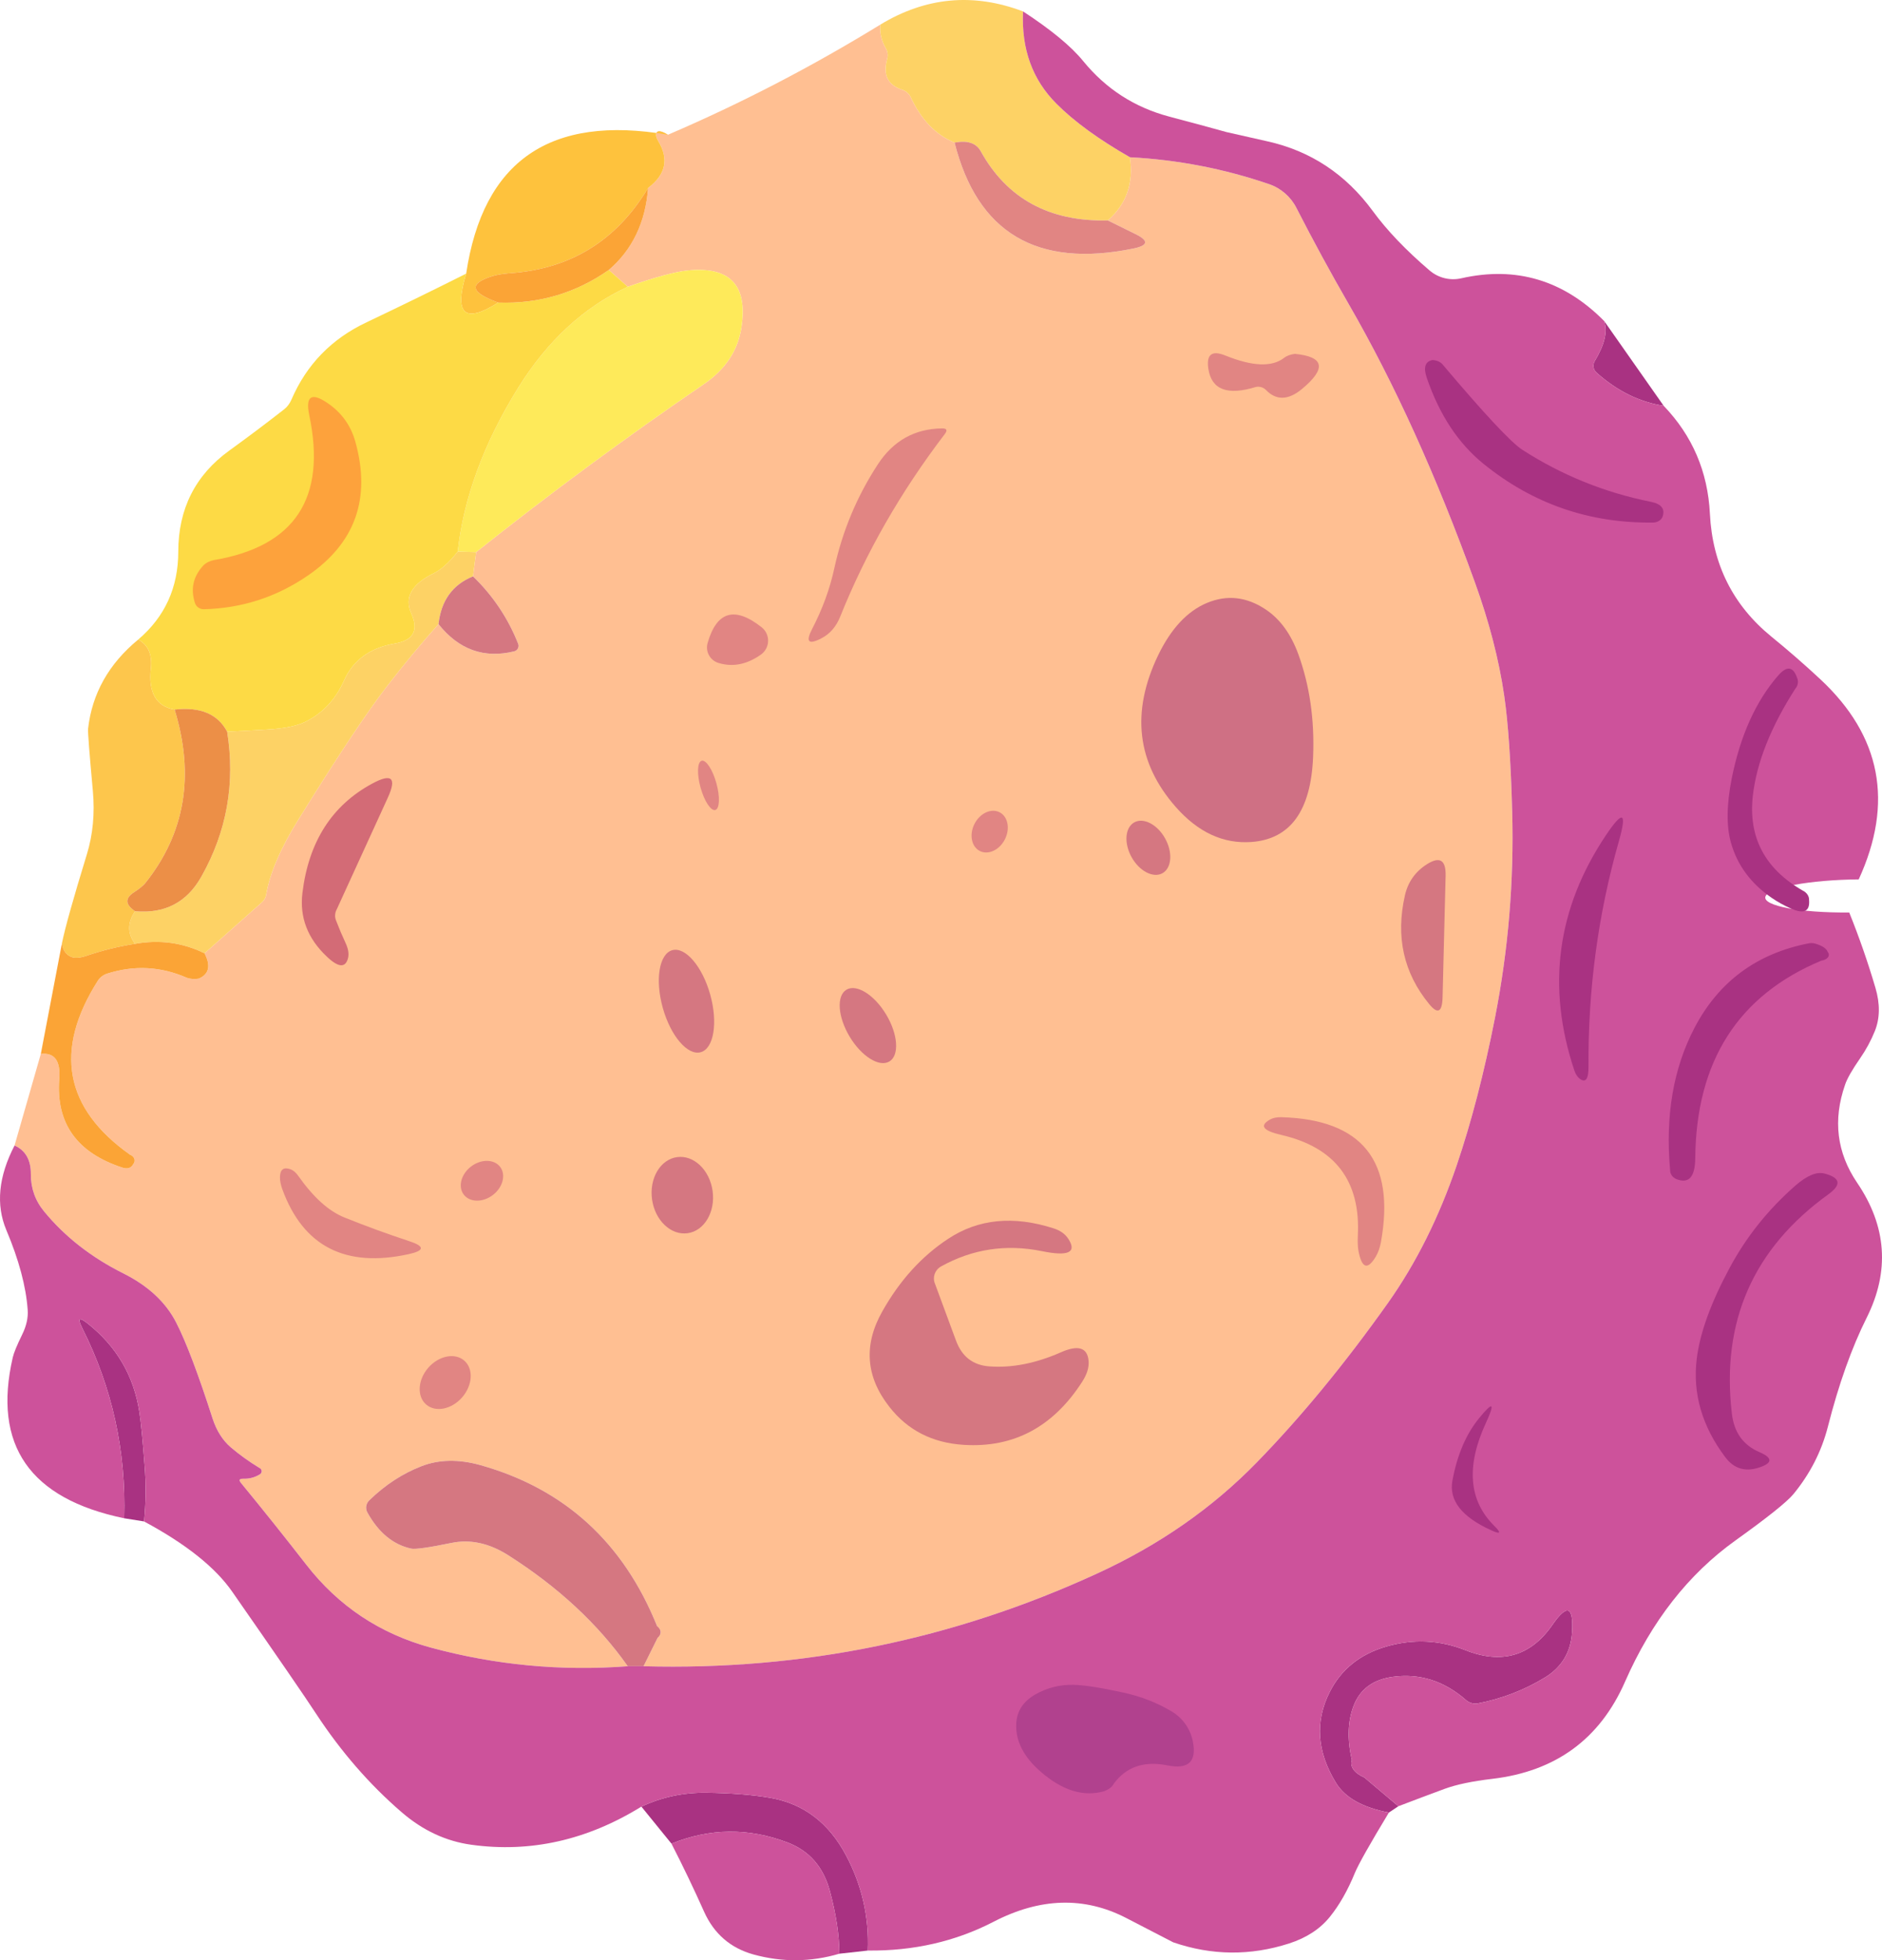 <?xml version="1.0" encoding="UTF-8" standalone="no"?><!-- Generator: Gravit.io --><svg xmlns="http://www.w3.org/2000/svg" xmlns:xlink="http://www.w3.org/1999/xlink" style="isolation:isolate" viewBox="906.166 452.876 148.974 155.13" width="148.974pt" height="155.13pt"><defs><clipPath id="_clipPath_cON9CIblTx8RB8eZoZQorzcXy2eBkkaZ"><rect x="906.166" y="452.876" width="148.974" height="155.13"/></clipPath></defs><g clip-path="url(#_clipPath_cON9CIblTx8RB8eZoZQorzcXy2eBkkaZ)"><path d=" M 975.857 454.82 Q 975.767 455.8 976.267 456.67 C 976.436 456.938 976.479 457.261 976.387 457.56 Q 975.877 459.41 977.557 459.97 C 977.869 460.072 978.119 460.282 978.247 460.55 Q 979.497 463.25 981.727 464.16 Q 984.437 474.88 995.857 472.55 Q 997.657 472.19 996.067 471.41 L 993.857 470.32 Q 996.067 468.39 995.607 465.32 Q 1001.287 465.62 1006.627 467.45 C 1007.565 467.772 1008.34 468.447 1008.787 469.33 Q 1010.767 473.2 1012.937 476.96 Q 1018.357 486.34 1022.917 498.97 Q 1024.607 503.64 1025.237 507.94 Q 1025.707 511.17 1025.867 517.13 Q 1026.087 525.36 1024.507 533.41 Q 1023.217 539.97 1021.477 545.09 Q 1019.377 551.26 1016.047 555.97 Q 1010.927 563.19 1005.667 568.59 Q 1000.387 574.02 993.017 577.4 Q 975.957 585.25 957.107 584.74 L 958.217 582.5 C 958.555 582.219 958.539 581.838 958.177 581.56 Q 954.177 571.64 944.217 568.83 Q 941.617 568.1 939.527 568.91 Q 937.277 569.78 935.397 571.61 C 935.127 571.866 935.069 572.271 935.257 572.59 Q 936.577 574.96 938.707 575.43 Q 939.187 575.54 941.907 574.98 Q 944.147 574.52 946.417 575.97 Q 952.337 579.74 955.857 584.74 Q 947.937 585.34 940.287 583.27 Q 934.237 581.63 930.407 576.7 Q 927.867 573.43 925.237 570.23 Q 924.957 569.89 925.427 569.9 Q 926.127 569.92 926.707 569.57 C 926.818 569.515 926.885 569.407 926.878 569.292 C 926.872 569.177 926.794 569.075 926.677 569.03 Q 925.487 568.31 924.427 567.41 Q 923.467 566.58 922.997 565.15 Q 921.287 559.83 920.107 557.53 Q 918.867 555.12 915.927 553.65 Q 912.127 551.75 909.667 548.76 Q 908.597 547.47 908.607 545.79 Q 908.617 544.11 907.317 543.53 L 909.397 536.28 Q 911.027 536.1 910.857 538.28 Q 910.457 543.52 915.857 545.28 Q 916.457 545.48 916.717 545 C 916.82 544.875 916.85 544.722 916.799 544.579 C 916.747 544.435 916.619 544.316 916.447 544.25 Q 908.687 538.74 913.897 530.51 C 914.065 530.24 914.327 530.034 914.637 529.93 Q 917.867 528.9 920.967 530.26 C 921.261 530.358 921.594 530.379 921.907 530.32 Q 923.117 529.79 922.357 528.32 L 926.767 524.4 C 927.049 524.19 927.22 523.905 927.247 523.6 Q 927.707 521.07 929.797 517.72 Q 934.417 510.27 936.767 507.23 Q 938.827 504.56 940.877 502.27 Q 943.287 505.3 946.877 504.42 C 947.005 504.385 947.111 504.299 947.168 504.182 C 947.226 504.065 947.229 503.929 947.177 503.81 Q 945.967 500.77 943.607 498.49 L 943.857 496.57 Q 952.617 489.6 961.877 483.28 Q 964.437 481.54 964.857 478.78 Q 965.617 473.78 960.607 474.28 Q 959.117 474.43 955.857 475.57 L 954.357 474.24 Q 957.157 471.84 957.467 467.75 Q 959.557 466.18 958.277 464.05 Q 958.057 463.68 958.107 463.47 Q 958.197 463.03 959.037 463.54 Q 967.697 459.83 975.857 454.82 Z " fill="rgb(255,191,146)"/><path d=" M 943.857 496.57 L 942.397 496.53 Q 943.107 490.14 947.167 483.59 Q 950.657 477.97 955.857 475.57 Q 959.117 474.43 960.607 474.28 Q 965.617 473.78 964.857 478.78 Q 964.437 481.54 961.877 483.28 Q 952.617 489.6 943.857 496.57 Z " fill="rgb(254,234,90)"/><path d=" M 987.147 453.78 Q 986.937 458.24 989.797 461.09 Q 991.887 463.19 995.607 465.32 Q 996.067 468.39 993.857 470.32 Q 986.917 470.48 983.797 464.84 Q 983.257 463.87 981.727 464.16 Q 979.497 463.25 978.247 460.55 C 978.119 460.282 977.869 460.072 977.557 459.97 Q 975.877 459.41 976.387 457.56 C 976.479 457.261 976.436 456.938 976.267 456.67 Q 975.767 455.8 975.857 454.82 Q 981.257 451.55 987.147 453.78 Z " fill="rgb(253,210,101)"/><path d=" M 942.397 496.53 L 943.857 496.57 L 943.607 498.49 Q 941.187 499.47 940.877 502.27 Q 938.827 504.56 936.767 507.23 Q 934.417 510.27 929.797 517.72 Q 927.707 521.07 927.247 523.6 C 927.22 523.905 927.049 524.19 926.767 524.4 L 922.357 528.32 Q 919.767 527.05 916.857 527.57 Q 915.937 526.35 916.857 524.99 Q 920.387 525.31 922.107 522.25 Q 925.127 516.9 924.147 510.78 Q 925.717 510.69 927.297 510.61 Q 929.307 510.5 930.337 510 Q 932.387 508.99 933.387 506.76 Q 934.467 504.3 937.447 503.8 Q 939.627 503.42 938.717 501.41 Q 937.867 499.52 940.547 498.22 Q 941.397 497.8 942.397 496.53 Z " fill="rgb(253,210,101)"/><path d=" M 959.037 463.54 Q 958.197 463.03 958.107 463.47 Q 958.057 463.68 958.277 464.05 Q 959.557 466.18 957.467 467.75 Q 953.747 473.96 946.627 474.49 Q 945.657 474.56 945.107 474.74 Q 942.297 475.63 945.607 476.82 Q 941.597 479.36 943.067 474.53 Q 945.067 461.13 959.037 463.54 Z " fill="rgb(254,194,61)"/><path d=" M 917.107 503.49 Q 918.287 504.12 918.107 505.78 Q 917.797 508.65 919.987 509.03 Q 922.387 516.84 917.677 522.75 Q 917.437 523.06 916.757 523.5 Q 915.687 524.2 916.857 524.99 Q 915.937 526.35 916.857 527.57 Q 914.877 527.88 912.997 528.52 Q 912.247 528.77 911.827 528.61 Q 911.177 528.35 911.067 527.53 Q 911.437 525.71 913.047 520.47 Q 913.757 518.14 913.517 515.48 Q 913.097 510.89 913.137 510.55 Q 913.617 506.36 917.107 503.49 Z " fill="rgb(253,198,76)"/><path d=" M 981.727 464.16 Q 983.257 463.87 983.797 464.84 Q 986.917 470.48 993.857 470.32 L 996.067 471.41 Q 997.657 472.19 995.857 472.55 Q 984.437 474.88 981.727 464.16 Z " fill="rgb(225,133,131)"/><path d=" M 943.607 498.49 Q 945.967 500.77 947.177 503.81 C 947.229 503.929 947.226 504.065 947.168 504.182 C 947.111 504.299 947.005 504.385 946.877 504.42 Q 943.287 505.3 940.877 502.27 Q 941.187 499.47 943.607 498.49 Z " fill="rgb(213,119,129)"/><path d=" M 957.107 584.74 L 955.857 584.74 Q 952.337 579.74 946.417 575.97 Q 944.147 574.52 941.907 574.98 Q 939.187 575.54 938.707 575.43 Q 936.577 574.96 935.257 572.59 C 935.069 572.271 935.127 571.866 935.397 571.61 Q 937.277 569.78 939.527 568.91 Q 941.617 568.1 944.217 568.83 Q 954.177 571.64 958.177 581.56 C 958.539 581.838 958.555 582.219 958.217 582.5 L 957.107 584.74 Z " fill="rgb(213,119,129)"/><path d=" M 1033.147 478.28 L 1037.857 484.99 Q 1034.987 484.55 1032.547 482.37 C 1032.277 482.135 1032.218 481.742 1032.407 481.44 Q 1033.577 479.5 1033.147 478.28 Z " fill="rgb(169,50,130)"/><path d=" M 917.567 573.28 L 915.997 573.03 Q 916.237 565.04 912.667 557.96 Q 912.087 556.81 913.097 557.61 Q 916.537 560.33 917.197 564.61 Q 917.377 565.74 917.617 568.93 Q 917.787 571.1 917.567 573.28 Z " fill="rgb(169,50,130)"/><path d=" M 1016.857 595.82 L 1016.107 596.32 Q 1012.997 595.73 1011.917 593.97 Q 1009.657 590.28 1011.417 586.79 Q 1012.787 584.07 1015.937 583.17 Q 1019.117 582.26 1022.167 583.47 Q 1026.477 585.17 1029.047 581.47 Q 1030.787 578.95 1030.607 582.03 Q 1030.467 584.41 1028.447 585.64 Q 1025.957 587.15 1023.097 587.69 C 1022.784 587.726 1022.469 587.634 1022.237 587.44 Q 1019.627 585.14 1016.407 585.58 Q 1014.087 585.9 1013.327 587.84 Q 1012.607 589.7 1013.177 592.16 C 1012.993 592.671 1013.365 593.196 1014.157 593.54 L 1016.857 595.82 Z " fill="rgb(169,50,130)"/><path d=" M 974.857 607.24 L 972.607 607.49 Q 972.597 605.28 971.857 602.53 Q 971.087 599.67 968.507 598.69 Q 963.887 596.93 959.317 598.78 L 956.937 595.85 Q 959.357 594.72 962.057 594.75 Q 965.047 594.79 967.167 595.16 Q 971.107 595.86 973.147 599.73 Q 975.017 603.26 974.857 607.24 Z " fill="rgb(169,50,130)"/><path d=" M 954.357 474.24 L 955.857 475.57 Q 950.657 477.97 947.167 483.59 Q 943.107 490.14 942.397 496.53 Q 941.397 497.8 940.547 498.22 Q 937.867 499.52 938.717 501.41 Q 939.627 503.42 937.447 503.8 Q 934.467 504.3 933.387 506.76 Q 932.387 508.99 930.337 510 Q 929.307 510.5 927.297 510.61 Q 925.717 510.69 924.147 510.78 Q 923.037 508.68 919.987 509.03 Q 917.797 508.65 918.107 505.78 Q 918.287 504.12 917.107 503.49 Q 920.277 500.79 920.277 496.53 Q 920.287 491.45 924.307 488.54 Q 926.507 486.95 928.657 485.27 Q 929.027 484.98 929.237 484.5 Q 931.027 480.34 935.187 478.38 Q 939.147 476.5 943.067 474.53 Q 941.597 479.36 945.607 476.82 Q 950.437 476.99 954.357 474.24 Z " fill="rgb(253,218,69)"/><path d=" M 987.147 453.78 Q 990.477 455.95 991.917 457.72 Q 994.607 461.01 998.707 462.1 Q 1000.987 462.7 1003.257 463.33 Q 1003.327 463.35 1006.487 464.06 Q 1011.617 465.2 1014.827 469.57 Q 1016.507 471.87 1019.327 474.28 C 1020.018 474.872 1020.949 475.102 1021.837 474.9 Q 1028.337 473.43 1033.147 478.28 Q 1033.577 479.5 1032.407 481.44 C 1032.218 481.742 1032.277 482.135 1032.547 482.37 Q 1034.987 484.55 1037.857 484.99 Q 1041.267 488.54 1041.517 493.53 Q 1041.817 499.53 1046.387 503.26 Q 1048.377 504.88 1050.257 506.63 Q 1057.477 513.36 1053.297 522.47 C 1049.424 522.504 1046.117 523.118 1045.91 523.841 C 1045.703 524.565 1048.674 525.124 1052.547 525.09 Q 1053.727 528.02 1054.617 531.04 Q 1055.187 532.96 1054.567 534.49 Q 1054.107 535.62 1053.407 536.63 Q 1052.457 538 1052.217 538.72 Q 1050.757 542.91 1053.167 546.47 Q 1056.687 551.64 1053.927 557.16 Q 1052.147 560.72 1050.857 565.78 Q 1050.107 568.71 1048.127 571.12 Q 1047.347 572.06 1043.547 574.78 Q 1037.947 578.79 1034.797 585.97 Q 1031.817 592.76 1024.307 593.65 Q 1021.917 593.93 1020.527 594.44 Q 1018.687 595.12 1016.857 595.82 L 1014.157 593.54 C 1013.365 593.196 1012.993 592.671 1013.177 592.16 Q 1012.607 589.7 1013.327 587.84 Q 1014.087 585.9 1016.407 585.58 Q 1019.627 585.14 1022.237 587.44 C 1022.469 587.634 1022.784 587.726 1023.097 587.69 Q 1025.957 587.15 1028.447 585.64 Q 1030.467 584.41 1030.607 582.03 Q 1030.787 578.95 1029.047 581.47 Q 1026.477 585.17 1022.167 583.47 Q 1019.117 582.26 1015.937 583.17 Q 1012.787 584.07 1011.417 586.79 Q 1009.657 590.28 1011.917 593.97 Q 1012.997 595.73 1016.107 596.32 Q 1013.857 600.04 1013.417 601.09 Q 1012.567 603.17 1011.437 604.57 Q 1010.277 606.01 1008.207 606.68 Q 1003.607 608.16 999.037 606.59 Q 999.007 606.58 995.327 604.67 Q 990.347 602.09 984.797 604.97 Q 980.287 607.3 974.857 607.24 Q 975.017 603.26 973.147 599.73 Q 971.107 595.86 967.167 595.16 Q 965.047 594.79 962.057 594.75 Q 959.357 594.72 956.937 595.85 Q 950.497 599.83 943.497 598.87 Q 940.467 598.46 937.957 596.29 Q 934.137 593 931.167 588.47 Q 929.937 586.58 924.547 578.84 Q 922.537 575.95 917.567 573.28 Q 917.787 571.1 917.617 568.93 Q 917.377 565.74 917.197 564.61 Q 916.537 560.33 913.097 557.61 Q 912.087 556.81 912.667 557.96 Q 916.237 565.04 915.997 573.03 Q 904.777 570.71 907.177 560.3 Q 907.297 559.77 907.917 558.5 Q 908.427 557.47 908.357 556.53 Q 908.157 553.75 906.667 550.22 Q 905.407 547.22 907.317 543.53 Q 908.617 544.11 908.607 545.79 Q 908.597 547.47 909.667 548.76 Q 912.127 551.75 915.927 553.65 Q 918.867 555.12 920.107 557.53 Q 921.287 559.83 922.997 565.15 Q 923.467 566.58 924.427 567.41 Q 925.487 568.31 926.677 569.03 C 926.794 569.075 926.872 569.177 926.878 569.292 C 926.885 569.407 926.818 569.515 926.707 569.57 Q 926.127 569.92 925.427 569.9 Q 924.957 569.89 925.237 570.23 Q 927.867 573.43 930.407 576.7 Q 934.237 581.63 940.287 583.27 Q 947.937 585.34 955.857 584.74 L 957.107 584.74 Q 975.957 585.25 993.017 577.4 Q 1000.387 574.02 1005.667 568.59 Q 1010.927 563.19 1016.047 555.97 Q 1019.377 551.26 1021.477 545.09 Q 1023.217 539.97 1024.507 533.41 Q 1026.087 525.36 1025.867 517.13 Q 1025.707 511.17 1025.237 507.94 Q 1024.607 503.64 1022.917 498.97 Q 1018.357 486.34 1012.937 476.96 Q 1010.767 473.2 1008.787 469.33 C 1008.34 468.447 1007.565 467.772 1006.627 467.45 Q 1001.287 465.62 995.607 465.32 Q 991.887 463.19 989.797 461.09 Q 986.937 458.24 987.147 453.78 Z " fill="rgb(205,82,155)"/><path d=" M 972.607 607.49 Q 969.227 608.49 965.807 607.55 Q 963.077 606.79 961.897 604.16 Q 960.677 601.43 959.317 598.78 Q 963.887 596.93 968.507 598.69 Q 971.087 599.67 971.857 602.53 Q 972.597 605.28 972.607 607.49 Z " fill="rgb(205,82,155)"/><path d=" M 957.467 467.75 Q 957.157 471.84 954.357 474.24 Q 950.437 476.99 945.607 476.82 Q 942.297 475.63 945.107 474.74 Q 945.657 474.56 946.627 474.49 Q 953.747 473.96 957.467 467.75 Z " fill="rgb(251,164,54)"/><path d=" M 911.067 527.53 Q 911.177 528.35 911.827 528.61 Q 912.247 528.77 912.997 528.52 Q 914.877 527.88 916.857 527.57 Q 919.767 527.05 922.357 528.32 Q 923.117 529.79 921.907 530.32 C 921.594 530.379 921.261 530.358 920.967 530.26 Q 917.867 528.9 914.637 529.93 C 914.327 530.034 914.065 530.24 913.897 530.51 Q 908.687 538.74 916.447 544.25 C 916.619 544.316 916.747 544.435 916.799 544.579 C 916.85 544.722 916.82 544.875 916.717 545 Q 916.457 545.48 915.857 545.28 Q 910.457 543.52 910.857 538.28 Q 911.027 536.1 909.397 536.28 L 911.067 527.53 Z " fill="rgb(251,164,54)"/><path d=" M 924.147 510.78 Q 925.127 516.9 922.107 522.25 Q 920.387 525.31 916.857 524.99 Q 915.687 524.2 916.757 523.5 Q 917.437 523.06 917.677 522.75 Q 922.387 516.84 919.987 509.03 Q 923.037 508.68 924.147 510.78 Z " fill="rgb(236,143,71)"/><path d=" M 999.237 516.74 Q 994.607 511.48 997.837 504.74 Q 999.367 501.57 1001.707 500.59 Q 1004.107 499.59 1006.387 501.13 Q 1008.057 502.26 1008.927 504.62 Q 1010.287 508.34 1010.107 512.78 Q 1009.847 519.17 1005.227 519.51 Q 1001.887 519.75 999.237 516.74 Z " fill="rgb(207,112,132)"/><path d=" M 932.777 525.75 Q 933.127 526.66 933.537 527.54 Q 933.837 528.2 933.717 528.69 Q 933.417 529.89 932.047 528.59 Q 929.747 526.43 930.107 523.53 Q 930.847 517.47 935.627 514.89 Q 937.957 513.63 936.857 516.02 L 932.827 524.83 C 932.665 525.116 932.647 525.451 932.777 525.75 Z " fill="rgb(211,107,118)"/><path d=" M 1005.577 483.5 Q 1002.197 484.54 1001.817 482.07 Q 1001.557 480.36 1003.157 481.01 Q 1006.377 482.31 1007.807 481.2 C 1008.017 481.034 1008.324 480.92 1008.667 480.88 Q 1012.157 481.22 1009.227 483.66 Q 1007.597 485.01 1006.367 483.73 C 1006.17 483.529 1005.866 483.44 1005.577 483.5 L 1005.577 483.5 Z " fill="rgb(225,133,131)"/><path d=" M 975.657 489.62 Q 977.487 486.82 980.737 486.78 Q 981.297 486.77 980.957 487.22 Q 975.717 494.09 972.677 501.67 Q 972.197 502.87 971.187 503.39 Q 969.657 504.19 970.447 502.66 Q 971.687 500.27 972.207 497.85 Q 973.177 493.41 975.657 489.62 Z " fill="rgb(225,133,131)"/><path d=" M 963.037 505.34 C 962.371 505.137 961.989 504.44 962.177 503.77 Q 963.257 499.99 966.457 502.52 C 966.79 502.784 966.979 503.19 966.967 503.615 C 966.955 504.04 966.744 504.435 966.397 504.68 Q 964.727 505.86 963.037 505.34 Z " fill="rgb(225,133,131)"/><path d=" M 961.707 513.083 C 962.053 512.988 962.575 513.782 962.873 514.856 C 963.171 515.931 963.132 516.881 962.787 516.977 C 962.441 517.072 961.918 516.278 961.62 515.204 C 961.323 514.129 961.361 513.179 961.707 513.083 Z " fill="rgb(225,133,131)"/><path d=" M 985.288 517.157 C 985.952 517.496 986.141 518.457 985.71 519.303 C 985.279 520.149 984.39 520.561 983.726 520.223 C 983.062 519.884 982.873 518.923 983.304 518.077 C 983.735 517.231 984.624 516.819 985.288 517.157 Z " fill="rgb(225,133,131)"/><path d=" M 1007.577 542.69 Q 1005.447 542.2 1006.657 541.5 Q 1007.047 541.27 1007.597 541.29 Q 1017.207 541.56 1015.477 551.18 Q 1015.357 551.83 1015.077 552.31 Q 1014.097 553.96 1013.697 551.87 Q 1013.617 551.42 1013.647 550.69 Q 1013.997 544.17 1007.577 542.69 Z " fill="rgb(225,133,131)"/><path d=" M 942.877 547.417 C 942.402 546.793 942.662 545.796 943.456 545.19 C 944.251 544.585 945.282 544.6 945.757 545.223 C 946.232 545.847 945.972 546.844 945.177 547.45 C 944.383 548.055 943.352 548.04 942.877 547.417 Z " fill="rgb(225,133,131)"/><path d=" M 933.417 549.22 Q 935.947 550.24 938.557 551.1 Q 940.427 551.71 938.507 552.13 Q 930.997 553.77 928.517 547 Q 928.317 546.44 928.327 546.03 Q 928.347 545.12 929.157 545.41 Q 929.497 545.53 929.787 545.95 Q 931.577 548.48 933.417 549.22 Z " fill="rgb(225,133,131)"/><path d=" M 942.916 560.554 C 943.657 561.199 943.583 562.5 942.75 563.458 C 941.917 564.416 940.639 564.67 939.898 564.026 C 939.156 563.381 939.231 562.08 940.063 561.122 C 940.896 560.164 942.174 559.91 942.916 560.554 Z " fill="rgb(225,133,131)"/><path d=" M 995.952 517.958 C 996.685 517.552 997.781 518.123 998.396 519.233 C 999.012 520.343 998.916 521.575 998.182 521.982 C 997.448 522.388 996.353 521.817 995.737 520.707 C 995.122 519.597 995.218 518.365 995.952 517.958 Z " fill="rgb(213,119,129)"/><path d=" M 1019.297 532.34 Q 1016.257 528.64 1017.377 523.73 Q 1017.737 522.15 1019.117 521.27 Q 1020.637 520.31 1020.597 522.17 L 1020.357 531.78 Q 1020.317 533.58 1019.297 532.34 Z " fill="rgb(213,119,129)"/><path d=" M 959.38 528.074 C 960.417 527.785 961.763 529.358 962.385 531.586 C 963.007 533.813 962.67 535.856 961.634 536.146 C 960.597 536.435 959.251 534.862 958.629 532.634 C 958.007 530.407 958.343 528.364 959.38 528.074 Z " fill="rgb(213,119,129)"/><path d=" M 973.167 531.2 C 973.967 530.721 975.379 531.605 976.317 533.172 C 977.255 534.74 977.367 536.401 976.567 536.88 C 975.766 537.359 974.355 536.475 973.417 534.908 C 972.479 533.34 972.367 531.679 973.167 531.2 Z " fill="rgb(213,119,129)"/><path d=" M 959.759 544.449 C 961.082 544.265 962.343 545.465 962.574 547.127 C 962.804 548.789 961.918 550.288 960.595 550.471 C 959.272 550.655 958.01 549.454 957.78 547.793 C 957.549 546.131 958.436 544.632 959.759 544.449 Z " fill="rgb(213,119,129)"/><path d=" M 976.557 564.2 Q 973.757 560.62 976.017 556.64 Q 978.087 552.97 981.227 550.91 Q 984.797 548.55 989.577 550.09 Q 990.377 550.35 990.747 550.94 Q 991.757 552.53 988.637 551.89 Q 984.387 551.03 980.657 553.1 C 980.167 553.375 979.962 553.96 980.177 554.47 L 981.837 558.96 Q 982.537 560.87 984.477 561.01 Q 987.167 561.21 990.157 559.89 Q 992.207 558.99 992.337 560.59 Q 992.397 561.35 991.827 562.23 Q 988.377 567.59 982.457 567.22 Q 978.727 566.99 976.557 564.2 Z " fill="rgb(213,119,129)"/><path d=" M 988.547 593.09 Q 986.527 591.34 986.607 589.31 Q 986.667 587.8 988.137 586.96 Q 989.537 586.18 991.117 586.21 Q 992.377 586.23 995.107 586.83 Q 997.177 587.28 998.917 588.32 C 999.788 588.839 1000.395 589.701 1000.587 590.69 Q 1001.067 593.08 998.597 592.59 Q 995.807 592.02 994.327 594.04 C 994.205 594.285 993.933 594.496 993.567 594.63 Q 991.127 595.33 988.547 593.09 Z " fill="rgb(177,65,142)"/><path d=" M 1023.567 489.56 Q 1020.597 487.14 1019.107 482.78 Q 1018.687 481.55 1019.547 481.37 C 1019.885 481.379 1020.195 481.515 1020.367 481.73 Q 1025.327 487.6 1026.667 488.47 Q 1031.357 491.49 1036.847 492.59 Q 1038.097 492.84 1037.767 493.78 C 1037.661 494.037 1037.381 494.214 1037.057 494.23 Q 1029.447 494.34 1023.567 489.56 Z " fill="rgb(169,50,130)"/><path d=" M 1046.407 523.93 Q 1043.937 522.23 1043.187 519.58 Q 1042.627 517.61 1043.247 514.47 Q 1044.267 509.39 1046.917 506.34 Q 1047.937 505.17 1048.407 506.49 C 1048.549 506.785 1048.5 507.122 1048.277 507.38 Q 1045.367 511.92 1044.917 515.84 Q 1044.357 520.76 1048.857 523.35 C 1049.18 523.506 1049.375 523.788 1049.367 524.09 Q 1049.487 525.48 1047.897 524.76 Q 1047.107 524.41 1046.407 523.93 Z " fill="rgb(169,50,130)"/><path d=" M 1033.297 518.96 Q 1035.297 515.98 1034.317 519.43 Q 1031.847 528.09 1031.907 537.28 Q 1031.917 538.78 1031.207 538.24 Q 1030.937 538.03 1030.787 537.59 Q 1027.467 527.65 1033.297 518.96 Z " fill="rgb(169,50,130)"/><path d=" M 1049.847 527.55 Q 1050.697 527.8 1050.847 528.22 C 1050.956 528.35 1050.961 528.505 1050.861 528.638 C 1050.761 528.772 1050.567 528.869 1050.337 528.9 Q 1040.467 533.02 1040.357 544.53 Q 1040.337 546.77 1038.867 546.19 C 1038.553 546.058 1038.357 545.776 1038.367 545.47 Q 1037.787 539.01 1040.297 534.22 Q 1043.167 528.73 1049.347 527.53 Q 1049.597 527.48 1049.847 527.55 Z " fill="rgb(169,50,130)"/><path d=" M 1042.737 568.2 Q 1039.967 564.52 1040.477 560.4 Q 1040.847 557.36 1043.087 553.2 Q 1045.057 549.53 1048.287 546.7 Q 1049.667 545.5 1050.597 545.75 Q 1052.477 546.25 1050.897 547.39 Q 1041.967 553.83 1043.257 564.76 Q 1043.517 566.97 1045.427 567.79 Q 1047.057 568.49 1045.367 569.03 Q 1043.747 569.54 1042.737 568.2 Z " fill="rgb(169,50,130)"/><path d=" M 1024.207 573.98 Q 1020.697 572.39 1021.137 570.04 Q 1021.707 566.99 1023.247 565.11 Q 1024.897 563.08 1023.797 565.46 Q 1021.407 570.62 1024.447 573.63 Q 1025.317 574.49 1024.207 573.98 Z " fill="rgb(169,50,130)"/><path d=" M 921.607 500.62 Q 921.047 498.95 922.257 497.63 C 922.464 497.42 922.76 497.268 923.097 497.2 Q 932.717 495.58 930.647 485.74 Q 930.177 483.47 932.087 484.77 Q 933.757 485.9 934.297 487.84 Q 936.167 494.57 930.527 498.43 Q 926.807 500.98 922.297 501.09 C 921.985 501.093 921.706 500.903 921.607 500.62 L 921.607 500.62 Z " fill="rgb(253,162,60)"/></g></svg>